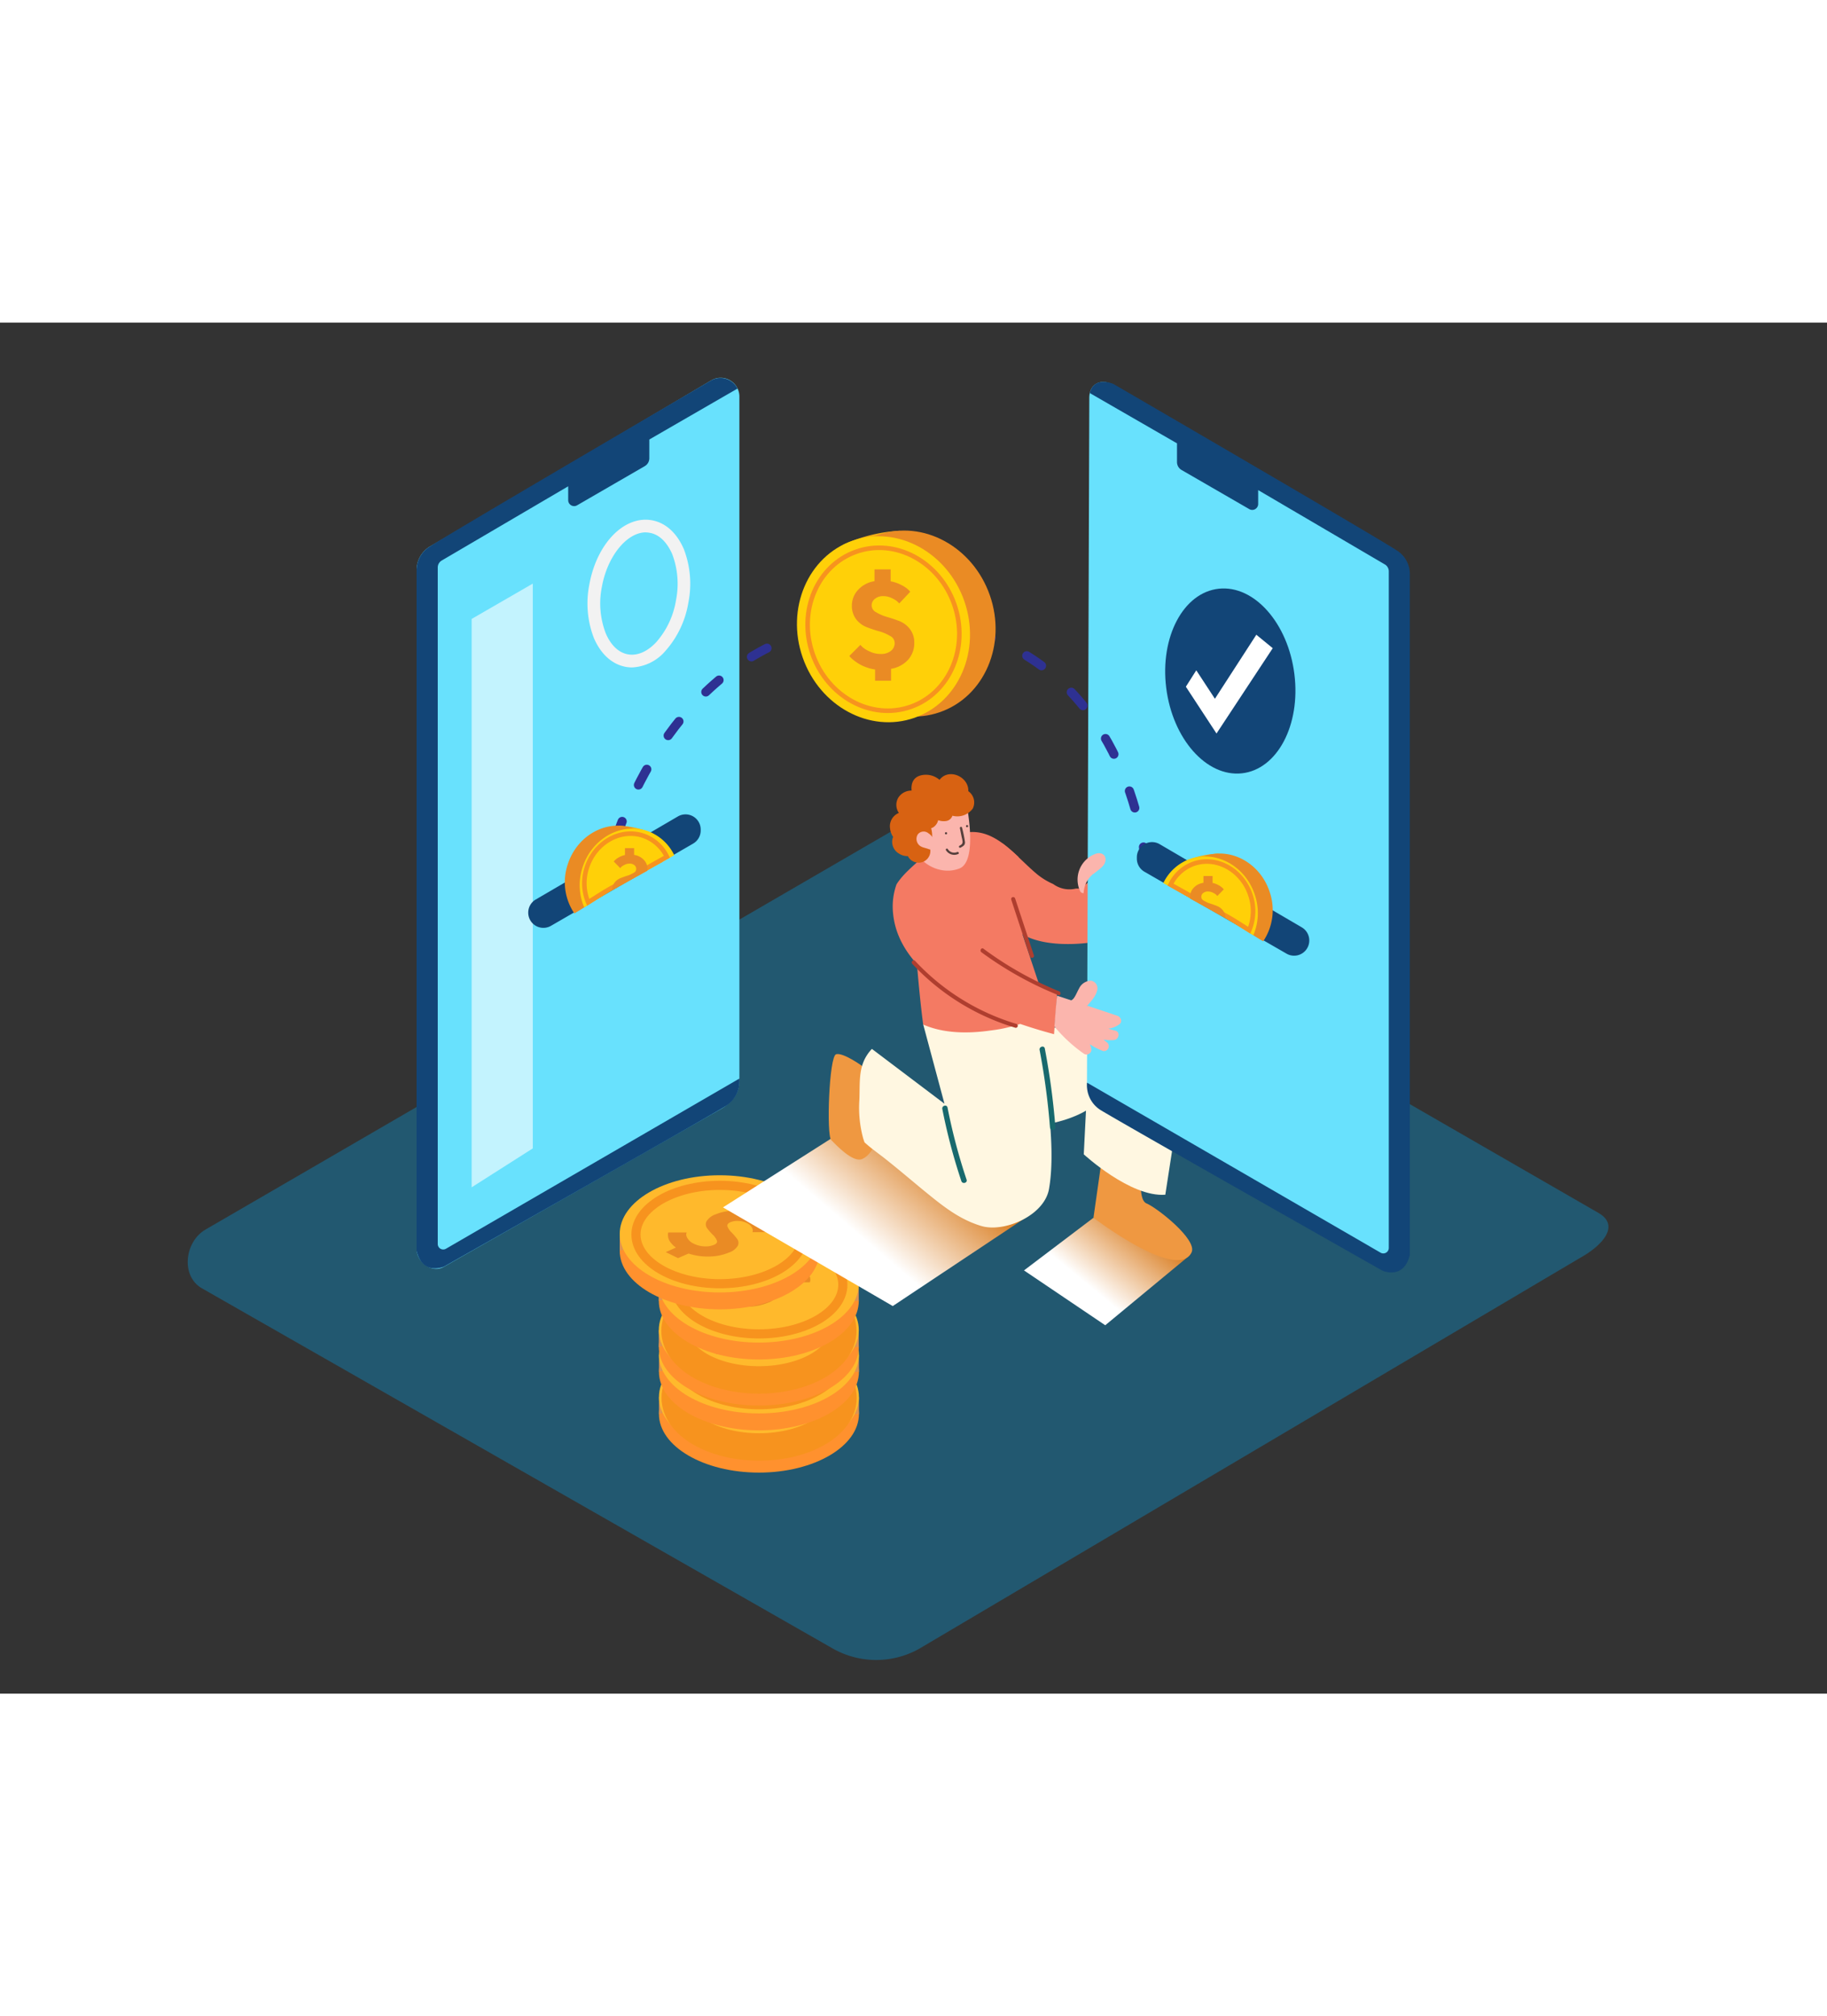 <svg xmlns="http://www.w3.org/2000/svg" xmlns:xlink="http://www.w3.org/1999/xlink" viewBox="0 0 400 300" data-imageid="businesswoman-c" imageName="Money transfer" class="illustrations_image" style="width: 272px;"><rect x="0" y="0" width="400" height="300" fill="#333333" stroke="none"/><defs><linearGradient id="linear-gradient" x1="251.54" y1="194.43" x2="238.22" y2="210.6" gradientUnits="userSpaceOnUse"><stop offset="0" stop-color="#d46a00"/><stop offset="1" stop-color="#fff"/></linearGradient><linearGradient id="linear-gradient-2" x1="206.16" y1="178.02" x2="187.84" y2="199.43" xlink:href="#linear-gradient"/></defs><title>HA</title><g style="isolation:isolate"><g id="Layer_2" data-name="Layer 2"><path d="M201.24,290.18,346.1,204.56c4.61-2.59,8.57-6.84,4.07-9.63L204.79,111.15c-2.18-1.35-5.49-2.24-7.71-.95L45,198.45c-4.61,2.68-5.44,10.16-.82,12.84l138,78.75A19.26,19.26,0,0,0,201.24,290.18Z" fill="#225870"/><path d="M238.12,122.59a7.22,7.22,0,0,1-1.52.93.25.25,0,0,1-.22.32c-.27,0-.54,0-.81,0a6.05,6.05,0,0,1-5-1,15.08,15.08,0,0,1-3.34-2c-2.48-2-5-4.88-7.82-6.93,0,.57.08,1.15.14,1.69l.61,5.5,1.08,9.75c0,.17,0,.69.09.83,4.7,6.08,17.64,3.93,17.64,3.93S246.62,115.86,238.12,122.59Z" fill="#f47a63"/><polyline points="239.4 195.87 224.19 207.39 241.98 219.39 259.77 204.68" fill="url(#linear-gradient)" style="mix-blend-mode:multiply"/><path d="M250.18,184.29s-1.36,7.56.85,8.45,11.19,7.9,9.85,10.71c-3.08,6.45-21.48-7.58-21.48-7.58l2.28-16" fill="#ef9841"/><path d="M238.57,155.37c0,1.45-1.29,26.62-1.29,26.62s10.22,9.43,17.85,8.84l3.77-24.42" fill="#fff7e1"/><path d="M220.58,175.77s13.58,1.56,21.58-6.7c4.65-4.81,13.43-13,13.43-13l-32.39-2.37" fill="#fff7e1"/><path d="M155.67,12.67c-14.58,8.64-50.67,30-61.46,36.27a6,6,0,0,0-3,5.26V202.36c-.22,3,3.2,5.82,6,4.23l60.67-34.54c2.44-1.4,4-3.37,4-6.18V16.2A4.1,4.1,0,0,0,155.67,12.67Z" fill="#68e1fd" class="target-color"/><path d="M138.39,75.45a7.78,7.78,0,0,1-1.37-.12c-3-.54-5.48-2.78-7-6.32a21.05,21.05,0,0,1-1-11.65c1.61-9,7.62-15.19,13.7-14.11,3,.54,5.48,2.78,7,6.32a21.05,21.05,0,0,1,1,11.65h0a21.05,21.05,0,0,1-5,10.58A10.19,10.19,0,0,1,138.39,75.45Zm3-29.55c-4.14,0-8.41,5.19-9.62,11.94a18.26,18.26,0,0,0,.83,10.09c1.1,2.64,2.84,4.3,4.89,4.66s4.25-.59,6.2-2.68A18.26,18.26,0,0,0,148,60.74h0a18.26,18.26,0,0,0-.83-10.09C146,48,144.3,46.35,142.25,46A4.84,4.84,0,0,0,141.4,45.91Z" fill="#f2f2f2"/><polygon points="103.26 64.84 103.26 189.21 116.65 180.69 116.65 57.11 103.26 64.84" fill="#fff" opacity="0.6"/><path d="M161.47,14.43,142.16,25.58V29.7a2,2,0,0,1-1,1.71L126.4,39.95a1.3,1.3,0,0,1-2-1.13v-3L96.71,52.06a1.76,1.76,0,0,0-.87,1.52V201.65a1.2,1.2,0,0,0,1.8,1l64.23-37.23a6.37,6.37,0,0,1-2.83,5.91c-3.33,2.12-61.84,35.23-61.84,35.23s-4.63,2.09-6-3.43V54.2a6.09,6.09,0,0,1,2.51-4.94c2.68-1.95,61.95-36.59,61.95-36.59A4.19,4.19,0,0,1,161.47,14.43Z" fill="#124577"/><path d="M244,13.79c13.91,8.71,48.9,29,60.83,36.27,2.7,1.66,3.11,4.13,3.16,7.3l0,148.07a4.72,4.72,0,0,1-6.08.93L243.2,173.19c-2.92-1.72-5.22-3.49-5.22-6.88l.51-149.83C238.49,13.23,241.27,12.07,244,13.79Z" fill="#68e1fd" class="target-color"/><path d="M238.6,15.42l19.09,11v4.12a2,2,0,0,0,1,1.71l14.77,8.53a1.3,1.3,0,0,0,2-1.13v-3l27.73,16.26a1.76,1.76,0,0,1,.87,1.52V202.51a1.2,1.2,0,0,1-1.8,1L238,166.31a6.37,6.37,0,0,0,2.83,5.91c3.33,2.12,61.84,35.23,61.84,35.23s4.63,2.09,6-3.43v-149a6.09,6.09,0,0,0-2.51-4.94c-2.68-1.95-62.36-36.64-62.36-36.64S239.56,11.53,238.6,15.42Z" fill="#124577"/><ellipse cx="166.16" cy="238.81" rx="21.89" ry="12.82" fill="#ff912e"/><polygon points="144.28 238.81 144.28 235.11 146.66 238.07 144.28 238.81" fill="#e0944f"/><polygon points="188.05 235.11 188.05 238.81 185.28 238.81 187.31 235.84 188.05 235.11" fill="#e0944f"/><ellipse cx="166.16" cy="235.11" rx="21.89" ry="12.82" fill="#ffb92c"/><path d="M177.27,233.39a1.71,1.71,0,0,1,.17,1l-.09.34-4,0a1.82,1.82,0,0,0,.07-.34,1.49,1.49,0,0,0-.24-.73,2.19,2.19,0,0,0-1-.89,4.37,4.37,0,0,0-1.88-.49,4,4,0,0,0-1.78.27q-.84.36-.65.94a3.46,3.46,0,0,0,.85,1.25,15.22,15.22,0,0,1,1.21,1.39,1.46,1.46,0,0,1,.22,1.54,3.44,3.44,0,0,1-1.94,1.51,11.5,11.5,0,0,1-4.23.88,13.54,13.54,0,0,1-4.63-.65l-2.3,1-2.69-1.31,2.23-1a5,5,0,0,1-1.07-1,2.84,2.84,0,0,1-.53-.89,2.93,2.93,0,0,1-.14-.72,1.56,1.56,0,0,1,0-.5l.08-.19h4a3.19,3.19,0,0,0-.1.4,1.7,1.7,0,0,0,.32.91,3,3,0,0,0,1.32,1.13,5.68,5.68,0,0,0,2.32.6,4.83,4.83,0,0,0,2.14-.34q.83-.36.62-.94a3.45,3.45,0,0,0-.88-1.25,12.79,12.79,0,0,1-1.22-1.39,1.43,1.43,0,0,1-.17-1.55,3.73,3.73,0,0,1,2-1.54,11,11,0,0,1,4.06-.8,11.73,11.73,0,0,1,4.33.67l2.29-1,2.51,1.37-2.3,1A3.27,3.27,0,0,1,177.27,233.39Z" fill="#ea8b24"/><ellipse cx="166.2" cy="235.26" rx="18.37" ry="10.76" fill="none" stroke="#f7931e" stroke-miterlimit="10" stroke-width="6"/><ellipse cx="166.16" cy="229.57" rx="21.89" ry="12.82" fill="#ff912e"/><polygon points="144.28 229.57 144.28 225.86 146.66 228.82 144.28 229.57" fill="#e0944f"/><polygon points="188.05 225.86 188.05 229.57 185.28 229.57 187.31 226.59 188.05 225.86" fill="#e0944f"/><ellipse cx="166.16" cy="225.86" rx="21.89" ry="12.82" fill="#ffb92c"/><path d="M177.27,224.15a1.71,1.71,0,0,1,.17,1l-.09.34-4,0a1.82,1.82,0,0,0,.07-.34,1.49,1.49,0,0,0-.24-.73,2.19,2.19,0,0,0-1-.89,4.37,4.37,0,0,0-1.88-.49,4,4,0,0,0-1.78.27q-.84.36-.65.94a3.46,3.46,0,0,0,.85,1.25,15.22,15.22,0,0,1,1.21,1.39,1.46,1.46,0,0,1,.22,1.54,3.44,3.44,0,0,1-1.94,1.51,11.5,11.5,0,0,1-4.23.88,13.54,13.54,0,0,1-4.63-.65l-2.3,1-2.69-1.31,2.23-1a5,5,0,0,1-1.07-1,2.84,2.84,0,0,1-.53-.89,2.93,2.93,0,0,1-.14-.72,1.56,1.56,0,0,1,0-.5l.08-.19h4a3.19,3.19,0,0,0-.1.4,1.7,1.7,0,0,0,.32.91,3,3,0,0,0,1.32,1.13,5.68,5.68,0,0,0,2.32.6,4.83,4.83,0,0,0,2.14-.34q.83-.36.62-.94a3.45,3.45,0,0,0-.88-1.25,12.79,12.79,0,0,1-1.22-1.39,1.43,1.43,0,0,1-.17-1.55,3.73,3.73,0,0,1,2-1.54,11,11,0,0,1,4.06-.8,11.73,11.73,0,0,1,4.33.67l2.29-1,2.51,1.37-2.3,1A3.27,3.27,0,0,1,177.27,224.15Z" fill="#ea8b24"/><ellipse cx="166.2" cy="226.02" rx="18.37" ry="10.76" fill="none" stroke="#f7931e" stroke-miterlimit="10" stroke-width="2"/><ellipse cx="166.13" cy="224.14" rx="21.89" ry="12.82" fill="#ff912e"/><polygon points="144.24 224.14 144.24 220.43 146.62 223.39 144.24 224.14" fill="#e0944f"/><polygon points="188.01 220.43 188.01 224.14 185.24 224.14 187.27 221.16 188.01 220.43" fill="#e0944f"/><ellipse cx="166.13" cy="220.43" rx="21.89" ry="12.82" fill="#ffb92c"/><path d="M177.23,218.72a1.71,1.71,0,0,1,.17,1l-.09.34-4,0a1.82,1.82,0,0,0,.07-.34,1.49,1.49,0,0,0-.24-.73,2.19,2.19,0,0,0-1-.89,4.37,4.37,0,0,0-1.88-.49,4,4,0,0,0-1.78.27q-.84.36-.65.94a3.46,3.46,0,0,0,.85,1.25,15.22,15.22,0,0,1,1.21,1.39,1.46,1.46,0,0,1,.22,1.54,3.44,3.44,0,0,1-1.94,1.51,11.5,11.5,0,0,1-4.23.88,13.54,13.54,0,0,1-4.63-.65l-2.3,1-2.69-1.31,2.23-1a5,5,0,0,1-1.07-1,2.84,2.84,0,0,1-.53-.89,2.93,2.93,0,0,1-.14-.72,1.56,1.56,0,0,1,0-.5l.08-.19h4a3.19,3.19,0,0,0-.1.4,1.7,1.7,0,0,0,.32.91,3,3,0,0,0,1.32,1.13,5.68,5.68,0,0,0,2.32.6,4.83,4.83,0,0,0,2.14-.34q.83-.36.62-.94a3.45,3.45,0,0,0-.88-1.25,12.79,12.79,0,0,1-1.22-1.39,1.43,1.43,0,0,1-.17-1.55,3.73,3.73,0,0,1,2-1.54,11,11,0,0,1,4.06-.8,11.73,11.73,0,0,1,4.33.67l2.29-1,2.51,1.37-2.3,1A3.27,3.27,0,0,1,177.23,218.72Z" fill="#ea8b24"/><ellipse cx="166.16" cy="220.59" rx="18.37" ry="10.76" fill="none" stroke="#f7931e" stroke-miterlimit="10" stroke-width="6"/><ellipse cx="166.13" cy="214.06" rx="21.89" ry="12.82" fill="#ff912e"/><polygon points="144.24 214.06 144.24 210.36 146.62 213.32 144.24 214.06" fill="#e0944f"/><polygon points="188.01 210.36 188.01 214.06 185.24 214.06 187.27 211.09 188.01 210.36" fill="#e0944f"/><ellipse cx="166.13" cy="210.36" rx="21.89" ry="12.82" fill="#ffb92c"/><path d="M177.23,208.65a1.71,1.71,0,0,1,.17,1l-.09.34-4,0a1.82,1.82,0,0,0,.07-.34,1.49,1.49,0,0,0-.24-.73,2.19,2.19,0,0,0-1-.89,4.37,4.37,0,0,0-1.88-.49,4,4,0,0,0-1.78.27q-.84.36-.65.94a3.46,3.46,0,0,0,.85,1.25,15.22,15.22,0,0,1,1.21,1.39,1.46,1.46,0,0,1,.22,1.54,3.44,3.44,0,0,1-1.94,1.51,11.5,11.5,0,0,1-4.23.88,13.54,13.54,0,0,1-4.63-.65l-2.3,1-2.69-1.31,2.23-1a5,5,0,0,1-1.07-1,2.84,2.84,0,0,1-.53-.89,2.93,2.93,0,0,1-.14-.72,1.56,1.56,0,0,1,0-.5l.08-.19h4a3.19,3.19,0,0,0-.1.4,1.7,1.7,0,0,0,.32.91,3,3,0,0,0,1.32,1.13,5.68,5.68,0,0,0,2.32.6,4.83,4.83,0,0,0,2.14-.34q.83-.36.62-.94a3.45,3.45,0,0,0-.88-1.25,12.79,12.79,0,0,1-1.22-1.39,1.43,1.43,0,0,1-.17-1.55,3.73,3.73,0,0,1,2-1.54,11,11,0,0,1,4.06-.8,11.73,11.73,0,0,1,4.33.67l2.29-1,2.51,1.37-2.3,1A3.27,3.27,0,0,1,177.23,208.65Z" fill="#ea8b24"/><ellipse cx="166.16" cy="210.52" rx="18.37" ry="10.76" fill="none" stroke="#f7931e" stroke-miterlimit="10" stroke-width="2"/><ellipse cx="157.57" cy="203.09" rx="21.89" ry="12.82" fill="#ff912e"/><polygon points="135.68 203.09 135.68 199.39 138.06 202.35 135.68 203.09" fill="#e0944f"/><polygon points="179.46 199.39 179.46 203.09 176.68 203.09 178.72 200.12 179.46 199.39" fill="#e0944f"/><ellipse cx="157.57" cy="199.39" rx="21.89" ry="12.82" fill="#ffb92c"/><path d="M168.67,197.68a1.71,1.71,0,0,1,.17,1l-.09.34-4,0a1.82,1.82,0,0,0,.07-.34,1.49,1.49,0,0,0-.24-.73,2.19,2.19,0,0,0-1-.89,4.37,4.37,0,0,0-1.88-.49,4,4,0,0,0-1.78.27q-.84.36-.65.94a3.46,3.46,0,0,0,.85,1.25,15.22,15.22,0,0,1,1.21,1.39,1.46,1.46,0,0,1,.22,1.54,3.44,3.44,0,0,1-1.94,1.51,11.5,11.5,0,0,1-4.23.88,13.54,13.54,0,0,1-4.63-.65l-2.3,1-2.69-1.31,2.23-1a5,5,0,0,1-1.07-1,2.84,2.84,0,0,1-.53-.89,2.93,2.93,0,0,1-.14-.72,1.56,1.56,0,0,1,0-.5l.08-.19h4a3.19,3.19,0,0,0-.1.4,1.7,1.7,0,0,0,.32.91,3,3,0,0,0,1.32,1.13,5.68,5.68,0,0,0,2.32.6,4.83,4.83,0,0,0,2.14-.34q.83-.36.62-.94a3.45,3.45,0,0,0-.88-1.25,12.79,12.79,0,0,1-1.22-1.39,1.43,1.43,0,0,1-.17-1.55,3.73,3.73,0,0,1,2-1.54,11,11,0,0,1,4.06-.8,11.73,11.73,0,0,1,4.33.67l2.29-1,2.51,1.37-2.3,1A3.27,3.27,0,0,1,168.67,197.68Z" fill="#ea8b24"/><ellipse cx="157.61" cy="199.54" rx="18.37" ry="10.76" fill="none" stroke="#f7931e" stroke-miterlimit="10" stroke-width="2"/><path d="M132.09,123.16a16.78,16.78,0,0,1,.36-2" fill="none" stroke="#2e3192" stroke-linecap="round" stroke-miterlimit="10" stroke-width="2"/><path d="M134.87,112.8c5.76-16.72,21.78-47.74,59.88-47.73,40.27,0,51.71,31.61,54.79,45.38" fill="none" stroke="#2e3192" stroke-linecap="round" stroke-miterlimit="10" stroke-width="2" stroke-dasharray="3.89 8.74"/><path d="M250.35,114.75c.19,1.26.25,2,.25,2" fill="none" stroke="#2e3192" stroke-linecap="round" stroke-miterlimit="10" stroke-width="2"/><path d="M248.9,117.26V117a3.32,3.32,0,0,1,5-2.87L285,132.32a3.32,3.32,0,0,1,1.65,2.87h0a3.32,3.32,0,0,1-5,2.88l-31.12-17.93A3.32,3.32,0,0,1,248.9,117.26Z" fill="#124577"/><path d="M266.77,116.21a19.64,19.64,0,0,0-7,1.5c-3.52,1.51,6.86,4.57,6.86,4.57" fill="#f2ae16"/><path d="M267.69,129.95c3,1.69,5.89,3.67,8.87,5.43A12.21,12.21,0,0,0,278,124.64c-2-6.24-8.28-9.8-14-8a10.56,10.56,0,0,0-6.83,7.37C260.72,126,264.2,128,267.69,129.95Z" fill="#ea8b24"/><path d="M267.69,129.95c2.28,1.28,4.48,2.72,6.71,4.11a12.43,12.43,0,0,0,.36-8.78c-2-6.24-8.28-9.8-14-8a10.31,10.31,0,0,0-6.07,5.37C259.08,125,263.37,127.52,267.69,129.95Z" fill="#ffd008"/><path d="M268,129.59c1.87,1,3.68,2.21,5.51,3.36a10.9,10.9,0,0,0,.28-7.61c-1.77-5.47-7.25-8.59-12.24-7a9,9,0,0,0-5.28,4.64C260.23,125.16,264.12,127.39,268,129.59Z" fill="none" stroke="#f7931e" stroke-miterlimit="10"/><path d="M267.69,129.95l.59.34a2.7,2.7,0,0,0-.51-1.64,3.12,3.12,0,0,0-1.33-1q-.79-.32-1.57-.56a5.66,5.66,0,0,1-1.32-.58,1,1,0,0,1-.53-.89,1,1,0,0,1,.42-.82,1.61,1.61,0,0,1,1.08-.32,2.41,2.41,0,0,1,1.07.28,3.12,3.12,0,0,1,.68.43l.25.27,1.42-1.45-.25-.27a3.73,3.73,0,0,0-.85-.62,4.76,4.76,0,0,0-1.36-.52l0-1.51-2,0,0,1.49a3.54,3.54,0,0,0-2.12,1.07,2.9,2.9,0,0,0-.82,2,3.66,3.66,0,0,0,0,.37Z" fill="#ea8b24"/><path d="M197,45.55a34,34,0,0,0-12,2.87C179,51.17,197,56,197,56" fill="#f2ae16"/><ellipse cx="199.03" cy="65.86" rx="18.74" ry="20.53" transform="translate(-10.59 69.22) rotate(-19.23)" fill="#ea8b24"/><ellipse cx="193.43" cy="67.1" rx="18.74" ry="20.53" transform="translate(-11.31 67.45) rotate(-19.23)" fill="#ffd008"/><ellipse cx="193.43" cy="67.1" rx="16.43" ry="17.99" transform="translate(-11.31 67.45) rotate(-19.23)" fill="none" stroke="#f7931e" stroke-miterlimit="10"/><path d="M197.36,57.43a6.45,6.45,0,0,1,1.5,1l.43.46-2.41,2.56q-.16-.18-.44-.45a5.39,5.39,0,0,0-1.19-.71,4.17,4.17,0,0,0-1.86-.44,2.79,2.79,0,0,0-1.85.6,1.81,1.81,0,0,0-.7,1.43,1.71,1.71,0,0,0,1,1.51,9.78,9.78,0,0,0,2.31,1q1.36.39,2.73.91A5.4,5.4,0,0,1,199.17,67a4.76,4.76,0,0,1,1,3.05,5.45,5.45,0,0,1-1.33,3.7,6.43,6.43,0,0,1-3.75,2v2.61h-3.5V75.91a9.67,9.67,0,0,1-2-.52,8.92,8.92,0,0,1-1.6-.76,11.94,11.94,0,0,1-1.12-.79,6.28,6.28,0,0,1-.7-.63l-.22-.27,2.42-2.42q.18.21.52.54a6.32,6.32,0,0,0,1.49.89,5.43,5.43,0,0,0,2.42.56,3.46,3.46,0,0,0,2.27-.69,2.16,2.16,0,0,0,.81-1.73,1.73,1.73,0,0,0-1-1.52,9.39,9.39,0,0,0-2.32-1q-1.37-.38-2.73-.9A5.41,5.41,0,0,1,187.51,65a4.76,4.76,0,0,1-1-3.05,5,5,0,0,1,1.33-3.44,6.12,6.12,0,0,1,3.62-1.93V54H195v2.61A8.22,8.22,0,0,1,197.36,57.43Z" fill="#ea8b24"/><path d="M153.41,111.17v-.24a3.32,3.32,0,0,0-5-2.87L117.3,126.23a3.32,3.32,0,0,0-1.65,2.87h0a3.32,3.32,0,0,0,5,2.88L151.75,114A3.32,3.32,0,0,0,153.41,111.17Z" fill="#124577"/><path d="M135.54,110.11a19.64,19.64,0,0,1,7,1.5c3.52,1.51-6.86,4.57-6.86,4.57" fill="#f2ae16"/><path d="M134.62,123.85c-3,1.69-5.89,3.67-8.87,5.43a12.21,12.21,0,0,1-1.45-10.74c2-6.24,8.28-9.8,14-8A10.56,10.56,0,0,1,145.1,118C141.59,119.89,138.12,121.89,134.62,123.85Z" fill="#ea8b24"/><path d="M134.62,123.85c-2.28,1.28-4.48,2.72-6.71,4.11a12.43,12.43,0,0,1-.36-8.78c2-6.24,8.28-9.8,14-8a10.31,10.31,0,0,1,6.07,5.37C143.23,119,138.94,121.43,134.62,123.85Z" fill="#ffd008"/><path d="M134.28,123.49c-1.87,1-3.68,2.21-5.51,3.36a10.9,10.9,0,0,1-.28-7.61c1.77-5.47,7.25-8.59,12.24-7a9,9,0,0,1,5.28,4.64C142.08,119.06,138.19,121.3,134.28,123.49Z" fill="none" stroke="#f7931e" stroke-miterlimit="10"/><path d="M134.62,123.85l-.59.34a2.7,2.7,0,0,1,.51-1.64,3.12,3.12,0,0,1,1.33-1q.79-.32,1.57-.56a5.66,5.66,0,0,0,1.32-.58,1,1,0,0,0,.53-.89,1,1,0,0,0-.42-.82,1.61,1.61,0,0,0-1.08-.32,2.41,2.41,0,0,0-1.07.28,3.12,3.12,0,0,0-.68.43l-.25.27-1.42-1.45.25-.27a3.73,3.73,0,0,1,.85-.62,4.76,4.76,0,0,1,1.36-.52l0-1.51,2,0,0,1.49a3.54,3.54,0,0,1,2.12,1.07,2.9,2.9,0,0,1,.82,2,3.66,3.66,0,0,1,0,.37Z" fill="#ea8b24"/><polyline points="185.26 176.44 158.29 193.6 195.46 215.19 226.63 194.47" fill="url(#linear-gradient-2)" style="mix-blend-mode:multiply"/><path d="M188.75,162.66s-4.14-3-5.69-2.57-2.15,17.72-1.08,18.77,4.7,5,6.77,4.16,3.27-4.16,3.27-4.16" fill="#ef9841"/><path d="M226.78,152.08l-24.65,1.51,4.65,17.33-15.89-12c-3.09,3.3-2.58,6.82-2.74,11.16a25.51,25.51,0,0,0,.83,8.41c.09.29.19.58.29.87,1.48,1.36,3.21,2.56,4.39,3.49,2.86,2.26,5.62,4.61,8.43,6.93,4,3.26,7.74,6.39,12.75,7.89s13.81-2.25,14.83-8.11C231.5,179.08,228.25,162.54,226.78,152.08Z" fill="#fff7e1"/><path d="M204.58,110.21c-.94-1.65-3.89-3.82-5.6-1.92a2,2,0,0,0,.29,2.81c.89.84,2.33,1.07,3.45,1.41a.91.91,0,0,0,1.17-.89A1,1,0,0,0,204.58,110.21Z" fill="#fbb5ad"/><path d="M225.62,141.53l-25.27-6.22s.79,11,1.77,18.28c4.52,2,10,2,14.83,1.29a31.66,31.66,0,0,0,9.83-2.8,22.15,22.15,0,0,0,2.89-1.79C229.27,147.64,225.93,144.2,225.62,141.53Z" fill="#f47a63"/><path d="M231.41,146.85c0,2-.53,6.87-.64,8.85-10.64-2.84-33.7-10.54-35.24-26.4a14.43,14.43,0,0,1,.75-6.38c1.34-2.16,3.53-3.92,5.31-5.58,2.71-2.53,6.08-5.07,9.82-5.74,4.6-.82,8.23,2.16,11.53,5.28,1.24,2.87-2.34,5.69-1.87,8.62l6.43,19.32,3.92,2" fill="#f47a63"/><path d="M211.51,104.84s2.8,13-1.49,14.62-8.64-1.34-9.39-3.79a18.45,18.45,0,0,1-.3-6.19S203.52,104.89,211.51,104.84Z" fill="#fbb5ad"/><path d="M212,102.53c.14-3.15-4.27-5.15-6.3-2.48A4.57,4.57,0,0,0,201.94,99c-1.87.32-2.52,1.64-2.36,3.4a3.42,3.42,0,0,0-2.78,1.36,3.07,3.07,0,0,0,0,3.53,3.14,3.14,0,0,0-1.93,3.41,3.82,3.82,0,0,0,.67,1.83,2.93,2.93,0,0,0-.18.62,3,3,0,0,0,1.4,3,3.47,3.47,0,0,0,2,.59,2.67,2.67,0,0,0,2.46,1.44,2.58,2.58,0,0,0,2.47-2.38,2.51,2.51,0,0,0-.14-1,6.08,6.08,0,0,0,.31-4.16,2.23,2.23,0,0,0,.54-.26,2.54,2.54,0,0,0,1-1.5,3.59,3.59,0,0,0,1.85.16,1.71,1.71,0,0,0,1.27-1.14,4.2,4.2,0,0,0,4.45-1.56A3,3,0,0,0,212,102.53Z" fill="#d86212"/><path d="M204.63,113.75a3.1,3.1,0,0,0-1.35-2,1.63,1.63,0,0,0-2.33.22,1.87,1.87,0,0,0,.11,2.17c.57.75,1.51.75,2.32,1.09.48.2.78-.29.67-.7A.63.63,0,0,0,204.63,113.75Z" fill="#fbb5ad"/><path d="M210.62,110.5c-.06-.3-.52-.17-.46.13l.4,2a5.48,5.48,0,0,1,.18.94c0,.56-.28.67-.7.92a.24.24,0,0,0,.24.41c.55-.33,1-.5,1-1.19A26.61,26.61,0,0,0,210.62,110.5Z" fill="#56403d"/><path d="M211.73,109.94a.24.24,0,0,0,0,.48A.24.24,0,0,0,211.73,109.94Z" fill="#56403d"/><path d="M207.12,111.5a.24.24,0,0,0,0,.48A.24.24,0,0,0,207.12,111.5Z" fill="#56403d"/><path d="M209.56,115.85a1.64,1.64,0,0,1-2.06-.67.24.24,0,0,0-.41.24,2.13,2.13,0,0,0,2.71.85C210.08,116.14,209.84,115.73,209.56,115.85Z" fill="#56403d"/><path d="M238.91,144a2.94,2.94,0,0,0-2.67,1.72c-.38.66-.64,1.37-1.07,2-.71,1-1.28.62-2.3.14s-2.08,1.13-1,1.65a6.64,6.64,0,0,0,2.85,1,2.35,2.35,0,0,0,1.52-1.09.88.88,0,0,0,1.52.36c.84-1,2.05-2.18,2.39-3.48A1.69,1.69,0,0,0,238.91,144Z" fill="#fbb5ad"/><path d="M244.68,151.69q-6.61-2.23-13.24-4.41c-.27,2.24-.41,4.49-.59,6.73a32.36,32.36,0,0,0,6.51,6,1.07,1.07,0,0,0,1.59-.91,3.49,3.49,0,0,0-.35-1.2,14.44,14.44,0,0,0,2.88,1.48,1.07,1.07,0,0,0,1-1.77l-.88-.72a8.9,8.9,0,0,0,2.25.1c1.12-.1,1.53-1.8.28-2.08-.5-.11-1-.26-1.47-.41a5.13,5.13,0,0,0,2.45-1C245.81,152.93,245.36,151.92,244.68,151.69Z" fill="#fbb5ad"/><path d="M239.92,116.22a6,6,0,0,0-3.47,8.12.76.76,0,0,0,.8.49,5.75,5.75,0,0,1,2.12-4.21l.06,0c.94-.79,2.14-1.51,2.49-2.46C242.44,116.68,241.29,115.75,239.92,116.22Z" fill="#fbb5ad"/><path d="M228.75,158.84c-.14-.75-1.28-.43-1.14.32a156.08,156.08,0,0,1,2.27,16.93c.06.76,1.25.76,1.19,0A159,159,0,0,0,228.75,158.84Z" fill="#18696d"/><path d="M211.62,187.53a126.3,126.3,0,0,1-4.17-15.77c-.15-.75-1.29-.43-1.14.32a126.3,126.3,0,0,0,4.17,15.77C210.72,188.56,211.87,188.25,211.62,187.53Z" fill="#18696d"/><path d="M222.56,153.46a49.88,49.88,0,0,1-22.21-13.79c-.39-.42-1,.21-.63.63a50.78,50.78,0,0,0,22.6,14A.44.44,0,0,0,222.56,153.46Z" fill="#af3e2f"/><path d="M231.9,146.33A75.85,75.85,0,0,1,215.32,137c-.46-.34-.9.43-.45.77a76.71,76.71,0,0,0,16.79,9.37C232.2,147.4,232.43,146.54,231.9,146.33Z" fill="#af3e2f"/><path d="M226.36,138.45,222.25,126c-.18-.54-1-.31-.86.24l4.11,12.48C225.69,139.23,226.54,139,226.36,138.45Z" fill="#af3e2f"/><path d="M283.39,76.91c1.4,11.15-3.75,20.87-11.5,21.71s-15.16-7.53-16.56-18.68,3.75-20.87,11.5-21.71S282,65.76,283.39,76.91Z" fill="#124577"/><polygon points="259.63 79.67 261.91 76.08 265.99 82.31 275.06 68.3 278.65 71.24 266.34 89.91 259.63 79.67" fill="#fff"/></g></g></svg>
